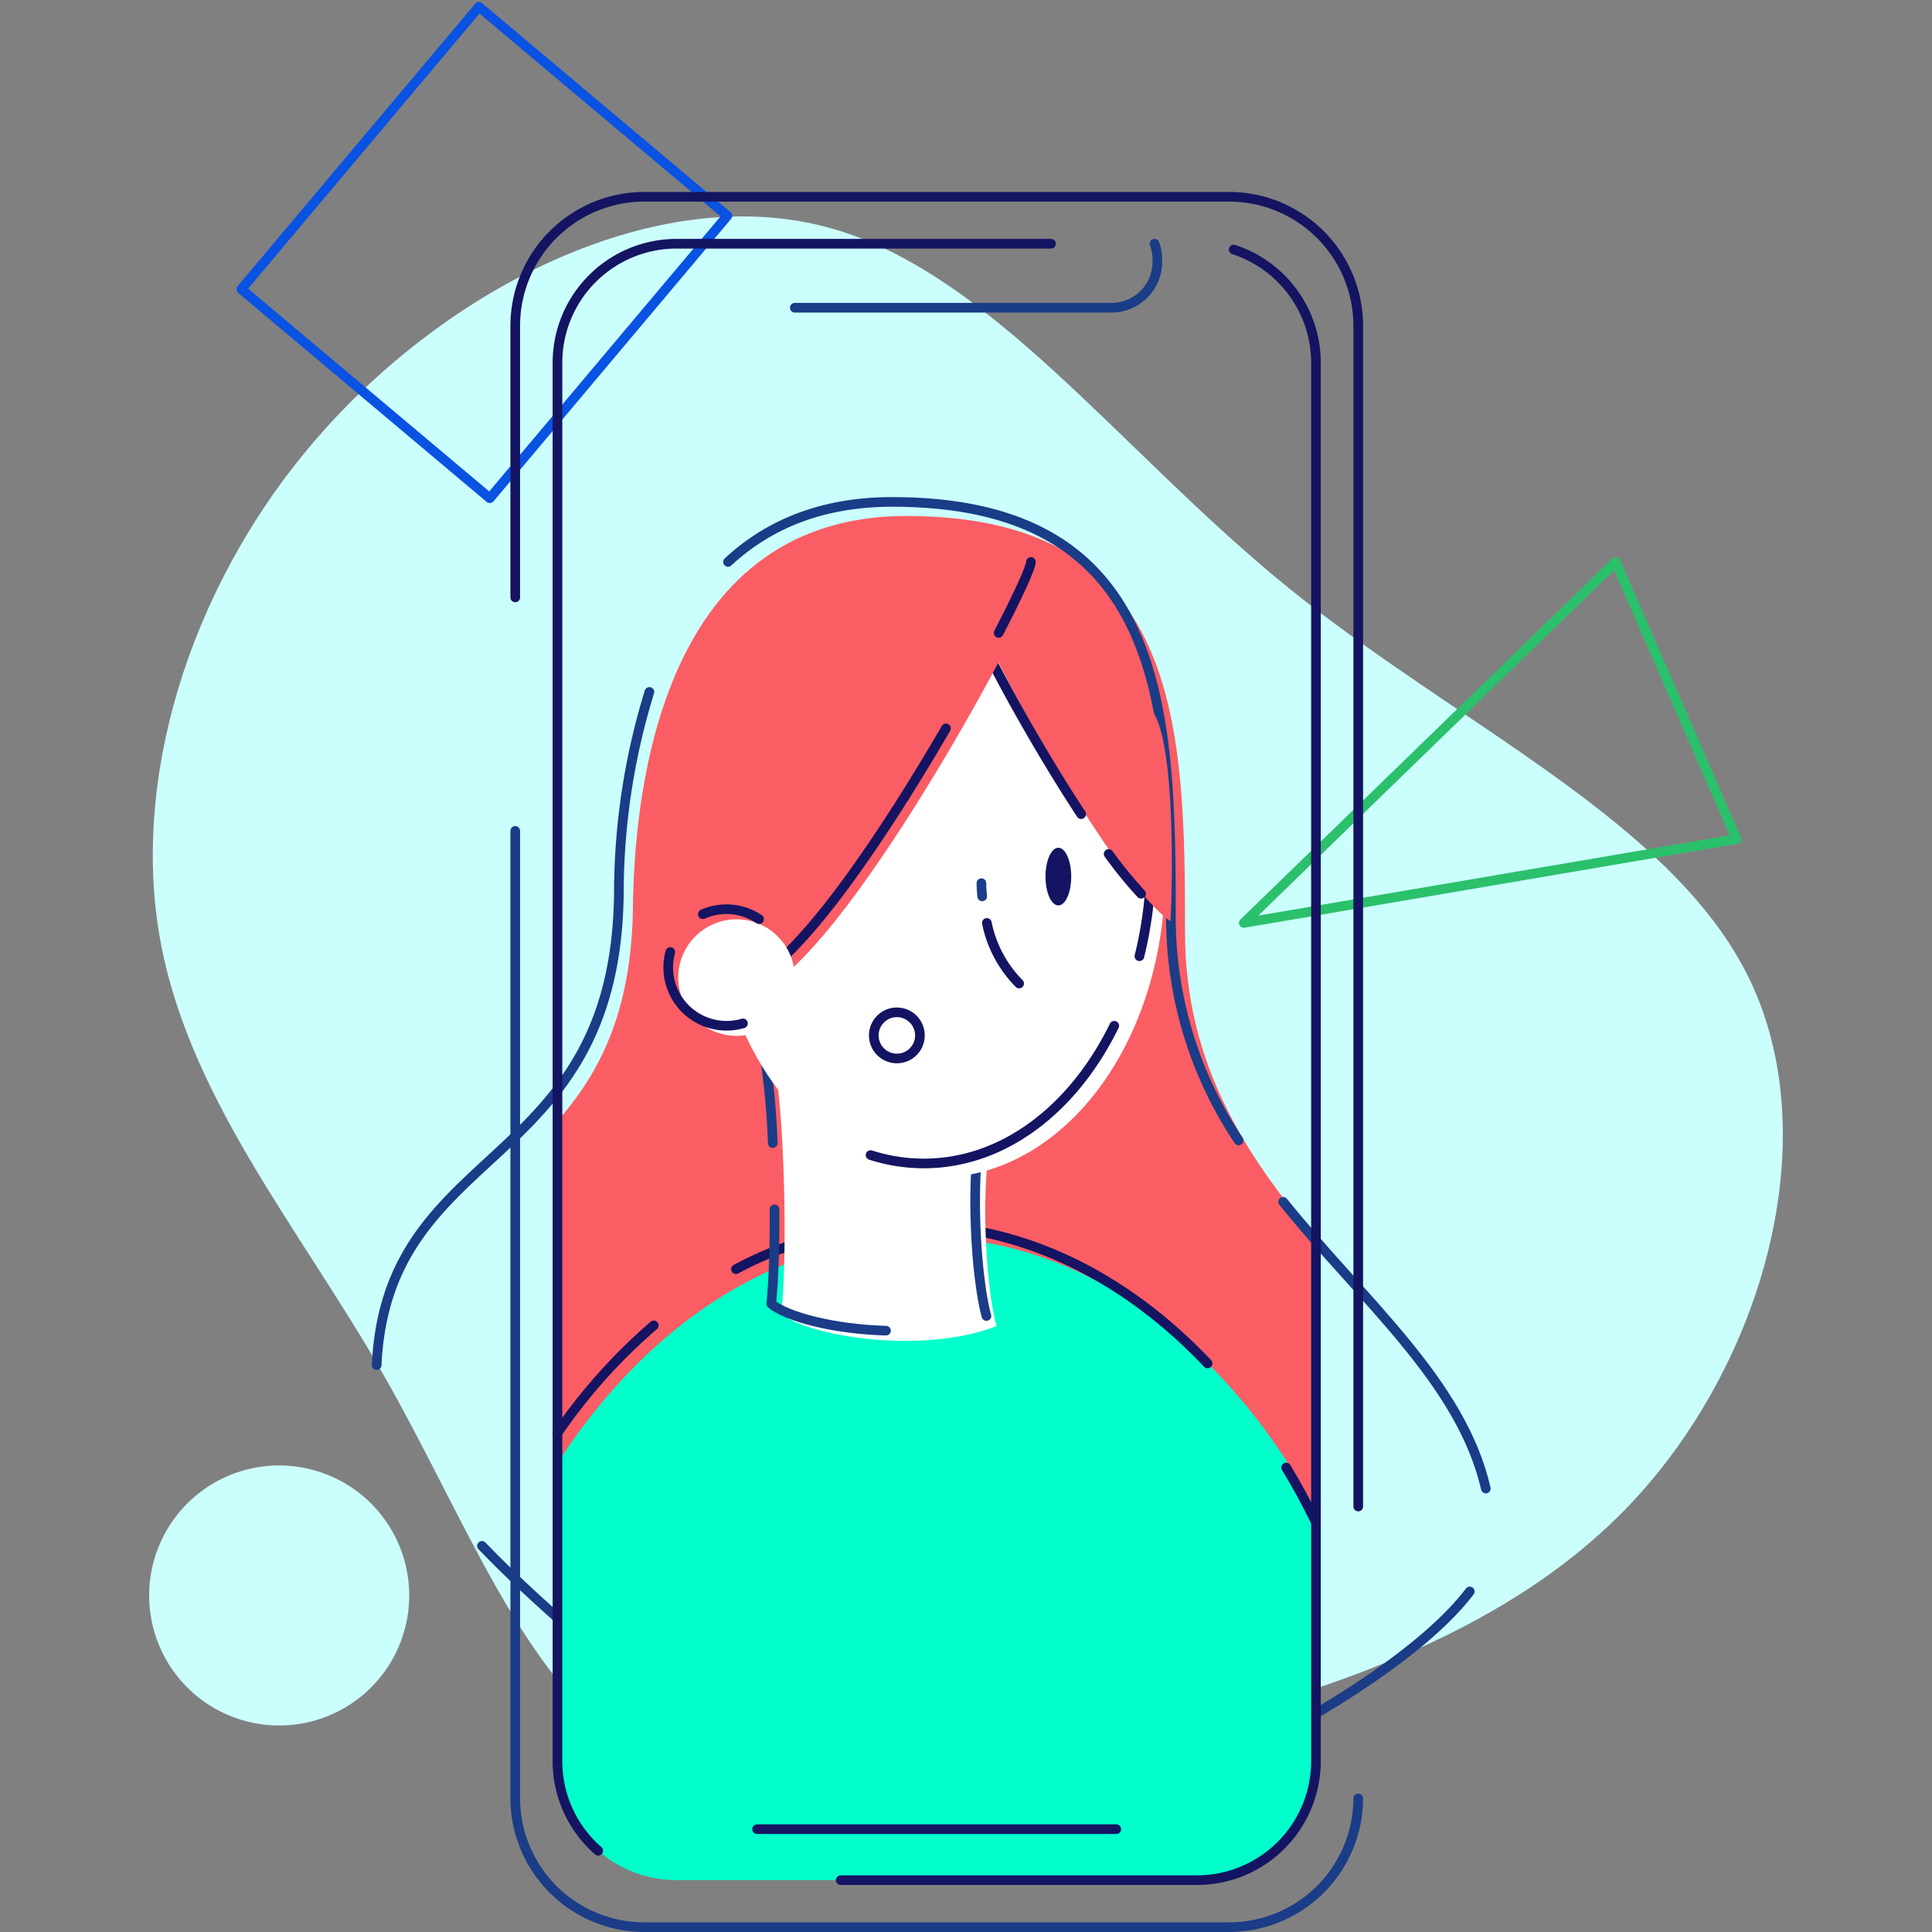 <svg xmlns="http://www.w3.org/2000/svg" xmlns:xlink="http://www.w3.org/1999/xlink" width="196" height="196" viewBox="0 0 196 196">
  <rect x="0" y="0" width="196" height="196" fill="#808080" stroke="none"/>
  <defs>
    <clipPath id="clip-path">
      <rect id="Rectangle_2361" data-name="Rectangle 2361" width="196" height="196" transform="translate(471 8226)" fill="#fff" stroke="#707070" stroke-width="1"/>
    </clipPath>
  </defs>
  <g id="Mask_Group_28" data-name="Mask Group 28" transform="translate(-471 -8226)" clip-path="url(#clip-path)">
    <g id="Layer_2" data-name="Layer 2" transform="translate(486.133 8226.197)">
      <g id="vector">
        <path id="Path_333" data-name="Path 333" d="M115.766,59.59c17.431,14.054,39.006,23.631,46.677,39.741,7.632,16.11,1.321,38.676-12.037,52.914-13.358,14.2-33.722,20.068-52.627,24.585-18.9,4.552-36.29,7.745-47.918.991-11.633-6.788-17.5-23.549-26.164-38.676C15.037,124.065,3.551,110.6.946,94.123c-2.6-16.513,3.67-36.108,16.953-50.86C31.22,28.474,51.585,18.485,68.391,22.751,85.162,27.006,98.372,45.538,115.766,59.59Z" fill="#cbfffe"/>
        <path id="Path_334" data-name="Path 334" d="M148.776,56.813l12.258,28.114L111.05,93.435Z" fill="none" stroke="#2bc06b" stroke-linecap="round" stroke-linejoin="round" stroke-width="0.979"/>
        <path id="Path_335" data-name="Path 335" d="M105.089,94.4c0-21.061-.41-42.251-28.282-42.251-25.443,0-27.6,29.262-27.733,39.769-.129,10.663-3.481,16.849-7.652,21.62v50.539C55.21,176.551,73.8,188.652,82.774,188.652c8.156,0,23.289-5.719,35.6-12.758V125.448C111.345,117.177,105.089,107.759,105.089,94.4Z" fill="#fb5d64"/>
        <path id="Path_336" data-name="Path 336" d="M23.078,138.291c1.069-22.765,24.217-19.388,24.573-47.8A69.386,69.386,0,0,1,50.75,70" fill="none" stroke="#1b3c87" stroke-linecap="round" stroke-linejoin="round" stroke-width="0.979"/>
        <path id="Path_337" data-name="Path 337" d="M133.977,161.255c-8.551,11.277-39.557,25.976-52.627,25.976-10.419,0-33.815-16.329-47.592-30.6" fill="none" stroke="#1b3c87" stroke-linecap="round" stroke-linejoin="round" stroke-width="0.979"/>
        <path id="Path_338" data-name="Path 338" d="M115.041,121.725c8.136,10.114,18.063,18.248,20.564,29.092" fill="none" stroke="#1b3c87" stroke-linecap="round" stroke-linejoin="round" stroke-width="0.979"/>
        <path id="Path_339" data-name="Path 339" d="M58.726,56.811c3.969-3.686,9.35-6.088,16.648-6.088,27.876,0,28.282,21.19,28.282,42.251a40.644,40.644,0,0,0,6.872,22.525" fill="none" stroke="#1b3c87" stroke-linecap="round" stroke-linejoin="round" stroke-width="0.979"/>
        <path id="Path_340" data-name="Path 340" d="M41.422,178.491a12.082,12.082,0,0,0,12.049,12.051h52.851a12.082,12.082,0,0,0,12.049-12.051V153.07C109.36,136.229,94.848,125.3,78.478,125.3c-14.744,0-27.989,8.875-37.064,22.949Z" fill="#00ffcb"/>
        <path id="Path_341" data-name="Path 341" d="M0,161.662a13.19,13.19,0,1,1,13.19,13.19A13.19,13.19,0,0,1,0,161.662Z" fill="#cbfffe" fill-rule="evenodd"/>
        <rect id="Rectangle_2369" data-name="Rectangle 2369" width="37.441" height="32.94" transform="translate(9.349 29.144) rotate(-49.93)" fill="none" stroke="#0952e2" stroke-linecap="round" stroke-linejoin="round" stroke-width="0.979"/>
        <path id="Path_342" data-name="Path 342" d="M115.348,148.679q1.61,2.662,3.022,5.556" fill="none" stroke="#141462" stroke-linecap="round" stroke-linejoin="round" stroke-width="0.979"/>
        <path id="Path_343" data-name="Path 343" d="M59.532,128.56a37.743,37.743,0,0,1,17.717-4.491c11.336,0,21.78,5.24,30.125,14.054" fill="none" stroke="#141462" stroke-linecap="round" stroke-linejoin="round" stroke-width="0.979"/>
        <path id="Path_344" data-name="Path 344" d="M41.422,145.174a56.993,56.993,0,0,1,9.772-10.91" fill="none" stroke="#141462" stroke-linecap="round" stroke-linejoin="round" stroke-width="0.979"/>
        <path id="Path_345" data-name="Path 345" d="M122.661,182.25A13.106,13.106,0,0,1,109.6,195.313H50.213A13.106,13.106,0,0,1,37.138,182.25V84.1" fill="none" stroke="#1b3c87" stroke-linecap="round" stroke-linejoin="round" stroke-width="0.979"/>
        <path id="Path_346" data-name="Path 346" d="M37.138,60.409V32.828A13.106,13.106,0,0,1,50.2,19.765h59.385a13.106,13.106,0,0,1,13.075,13.063V152.636" fill="none" stroke="#141462" stroke-linecap="round" stroke-linejoin="round" stroke-width="0.979"/>
        <path id="Path_347" data-name="Path 347" d="M45.558,187.56a12.035,12.035,0,0,1-4.136-9.07V36.581A12.082,12.082,0,0,1,53.471,24.53H91.486" fill="none" stroke="#141462" stroke-linecap="round" stroke-linejoin="round" stroke-width="0.979"/>
        <path id="Path_348" data-name="Path 348" d="M110.024,25.116a12.1,12.1,0,0,1,8.347,11.467v141.91a12.082,12.082,0,0,1-12.049,12.051H70.156" fill="none" stroke="#141462" stroke-linecap="round" stroke-linejoin="round" stroke-width="0.979"/>
        <path id="Path_349" data-name="Path 349" d="M101.993,24.53a4.6,4.6,0,0,1,.285,1.6v.252a4.655,4.655,0,0,1-4.64,4.64H65.5" fill="none" stroke="#1b3c87" stroke-linecap="round" stroke-linejoin="round" stroke-width="0.979"/>
        <line id="Line_7" data-name="Line 7" x2="36.438" transform="translate(61.676 185.371)" fill="none" stroke="#141462" stroke-linecap="round" stroke-linejoin="round" stroke-width="0.979"/>
        <path id="Path_350" data-name="Path 350" d="M63.542,108.414c.819,4.71,1.282,17.84.592,24.68,2.625,2.212,14.16,4.214,21.829,1.243-1.036-3.8-1.589-12.848-.69-18.375C80.366,114.167,63.542,108.414,63.542,108.414Z" fill="#fff"/>
        <path id="Path_351" data-name="Path 351" d="M63.442,122.487c.023,3.563-.074,7.016-.332,9.583,1.579,1.331,6.391,2.586,11.641,2.728" fill="none" stroke="#1b3c87" stroke-linecap="round" stroke-linejoin="round" stroke-width="0.979"/>
        <path id="Path_352" data-name="Path 352" d="M84.939,133.309c-1.036-3.8-1.589-12.848-.69-18.375-4.915-1.8-21.731-7.548-21.731-7.548a77.549,77.549,0,0,1,.743,8.381" fill="none" stroke="#1b3c87" stroke-linecap="round" stroke-linejoin="round" stroke-width="0.979"/>
        <ellipse id="Ellipse_57" data-name="Ellipse 57" cx="23.037" cy="30.716" rx="23.037" ry="30.716" transform="translate(56.989 57.835)" fill="#fff"/>
        <path id="Path_353" data-name="Path 353" d="M97.907,103.866c-4.11,8.41-11.226,13.968-19.314,13.968a17.613,17.613,0,0,1-5.407-.85" fill="none" stroke="#141462" stroke-linecap="round" stroke-linejoin="round" stroke-width="0.979"/>
        <path id="Path_354" data-name="Path 354" d="M57.429,99.273a39.542,39.542,0,0,1-1.874-12.155c0-16.964,10.313-30.716,23.037-30.716S101.63,70.154,101.63,87.118a40.1,40.1,0,0,1-1.171,9.694" fill="none" stroke="#141462" stroke-linecap="round" stroke-linejoin="round" stroke-width="0.979"/>
        <ellipse id="Ellipse_58" data-name="Ellipse 58" cx="1.304" cy="2.926" rx="1.304" ry="2.926" transform="translate(90.933 85.807)" fill="#141462"/>
        <path id="Path_355" data-name="Path 355" d="M84.982,93.435a12.167,12.167,0,0,0,3.276,6.143" fill="none" stroke="#141462" stroke-linecap="round" stroke-linejoin="round" stroke-width="0.979"/>
        <path id="Path_356" data-name="Path 356" d="M84.433,89.4a13.056,13.056,0,0,0,.078,1.339" fill="none" stroke="#1b3c87" stroke-linecap="round" stroke-linejoin="round" stroke-width="0.979"/>
        <circle id="Ellipse_59" data-name="Ellipse 59" cx="2.341" cy="2.341" r="2.341" transform="translate(73.512 102.503)" fill="none" stroke="#141462" stroke-linecap="round" stroke-linejoin="round" stroke-width="0.979"/>
        <path id="Path_357" data-name="Path 357" d="M85.047,64.351a1.639,1.639,0,0,0,.084.317c1.139,3.379,12.989,24.778,18.479,28.6.195-3.346.52-17.107-1.622-21s-11.035-14.15-13.826-14.15-3.106,6.305-3.106,6.305" fill="#fb5d64"/>
        <path id="Path_358" data-name="Path 358" d="M97.342,86.436a42.136,42.136,0,0,0,3.287,4.038" fill="none" stroke="#141462" stroke-linecap="round" stroke-linejoin="round" stroke-width="0.979"/>
        <path id="Path_359" data-name="Path 359" d="M83.819,63.122a1.639,1.639,0,0,0,.084.317c.719,2.13,5.695,11.422,10.648,18.958" fill="none" stroke="#141462" stroke-linecap="round" stroke-linejoin="round" stroke-width="0.979"/>
        <path id="Path_360" data-name="Path 360" d="M90.478,57.837c0,2.048-18.684,37.462-28.214,42.413-3.924,2.615-11.48,3.549-11.48,1.495s3.643-37.269,11.4-41.293S81.323,51.763,90.478,57.837Z" fill="#fb5d64"/>
        <path id="Path_361" data-name="Path 361" d="M80.833,73.7c-6.172,10.611-14.3,22.771-19.593,25.523a17.647,17.647,0,0,1-6.348,2.365" fill="none" stroke="#141462" stroke-linecap="round" stroke-linejoin="round" stroke-width="0.979"/>
        <path id="Path_362" data-name="Path 362" d="M89.454,56.813c0,.532-1.253,3.3-3.276,7.2" fill="none" stroke="#141462" stroke-linecap="round" stroke-linejoin="round" stroke-width="0.979"/>
        <circle id="Ellipse_60" data-name="Ellipse 60" cx="5.912" cy="5.912" r="5.912" transform="translate(53.676 93.066)" fill="#fff"/>
        <path id="Path_363" data-name="Path 363" d="M56.172,92.546a5.92,5.92,0,0,1,5.7.506" fill="none" stroke="#141462" stroke-linecap="round" stroke-linejoin="round" stroke-width="0.979"/>
        <path id="Path_364" data-name="Path 364" d="M60.239,103.627a5.918,5.918,0,0,1-7.372-7.237" fill="none" stroke="#141462" stroke-linecap="round" stroke-linejoin="round" stroke-width="0.979"/>
      </g>
    </g>
  </g>
</svg>
